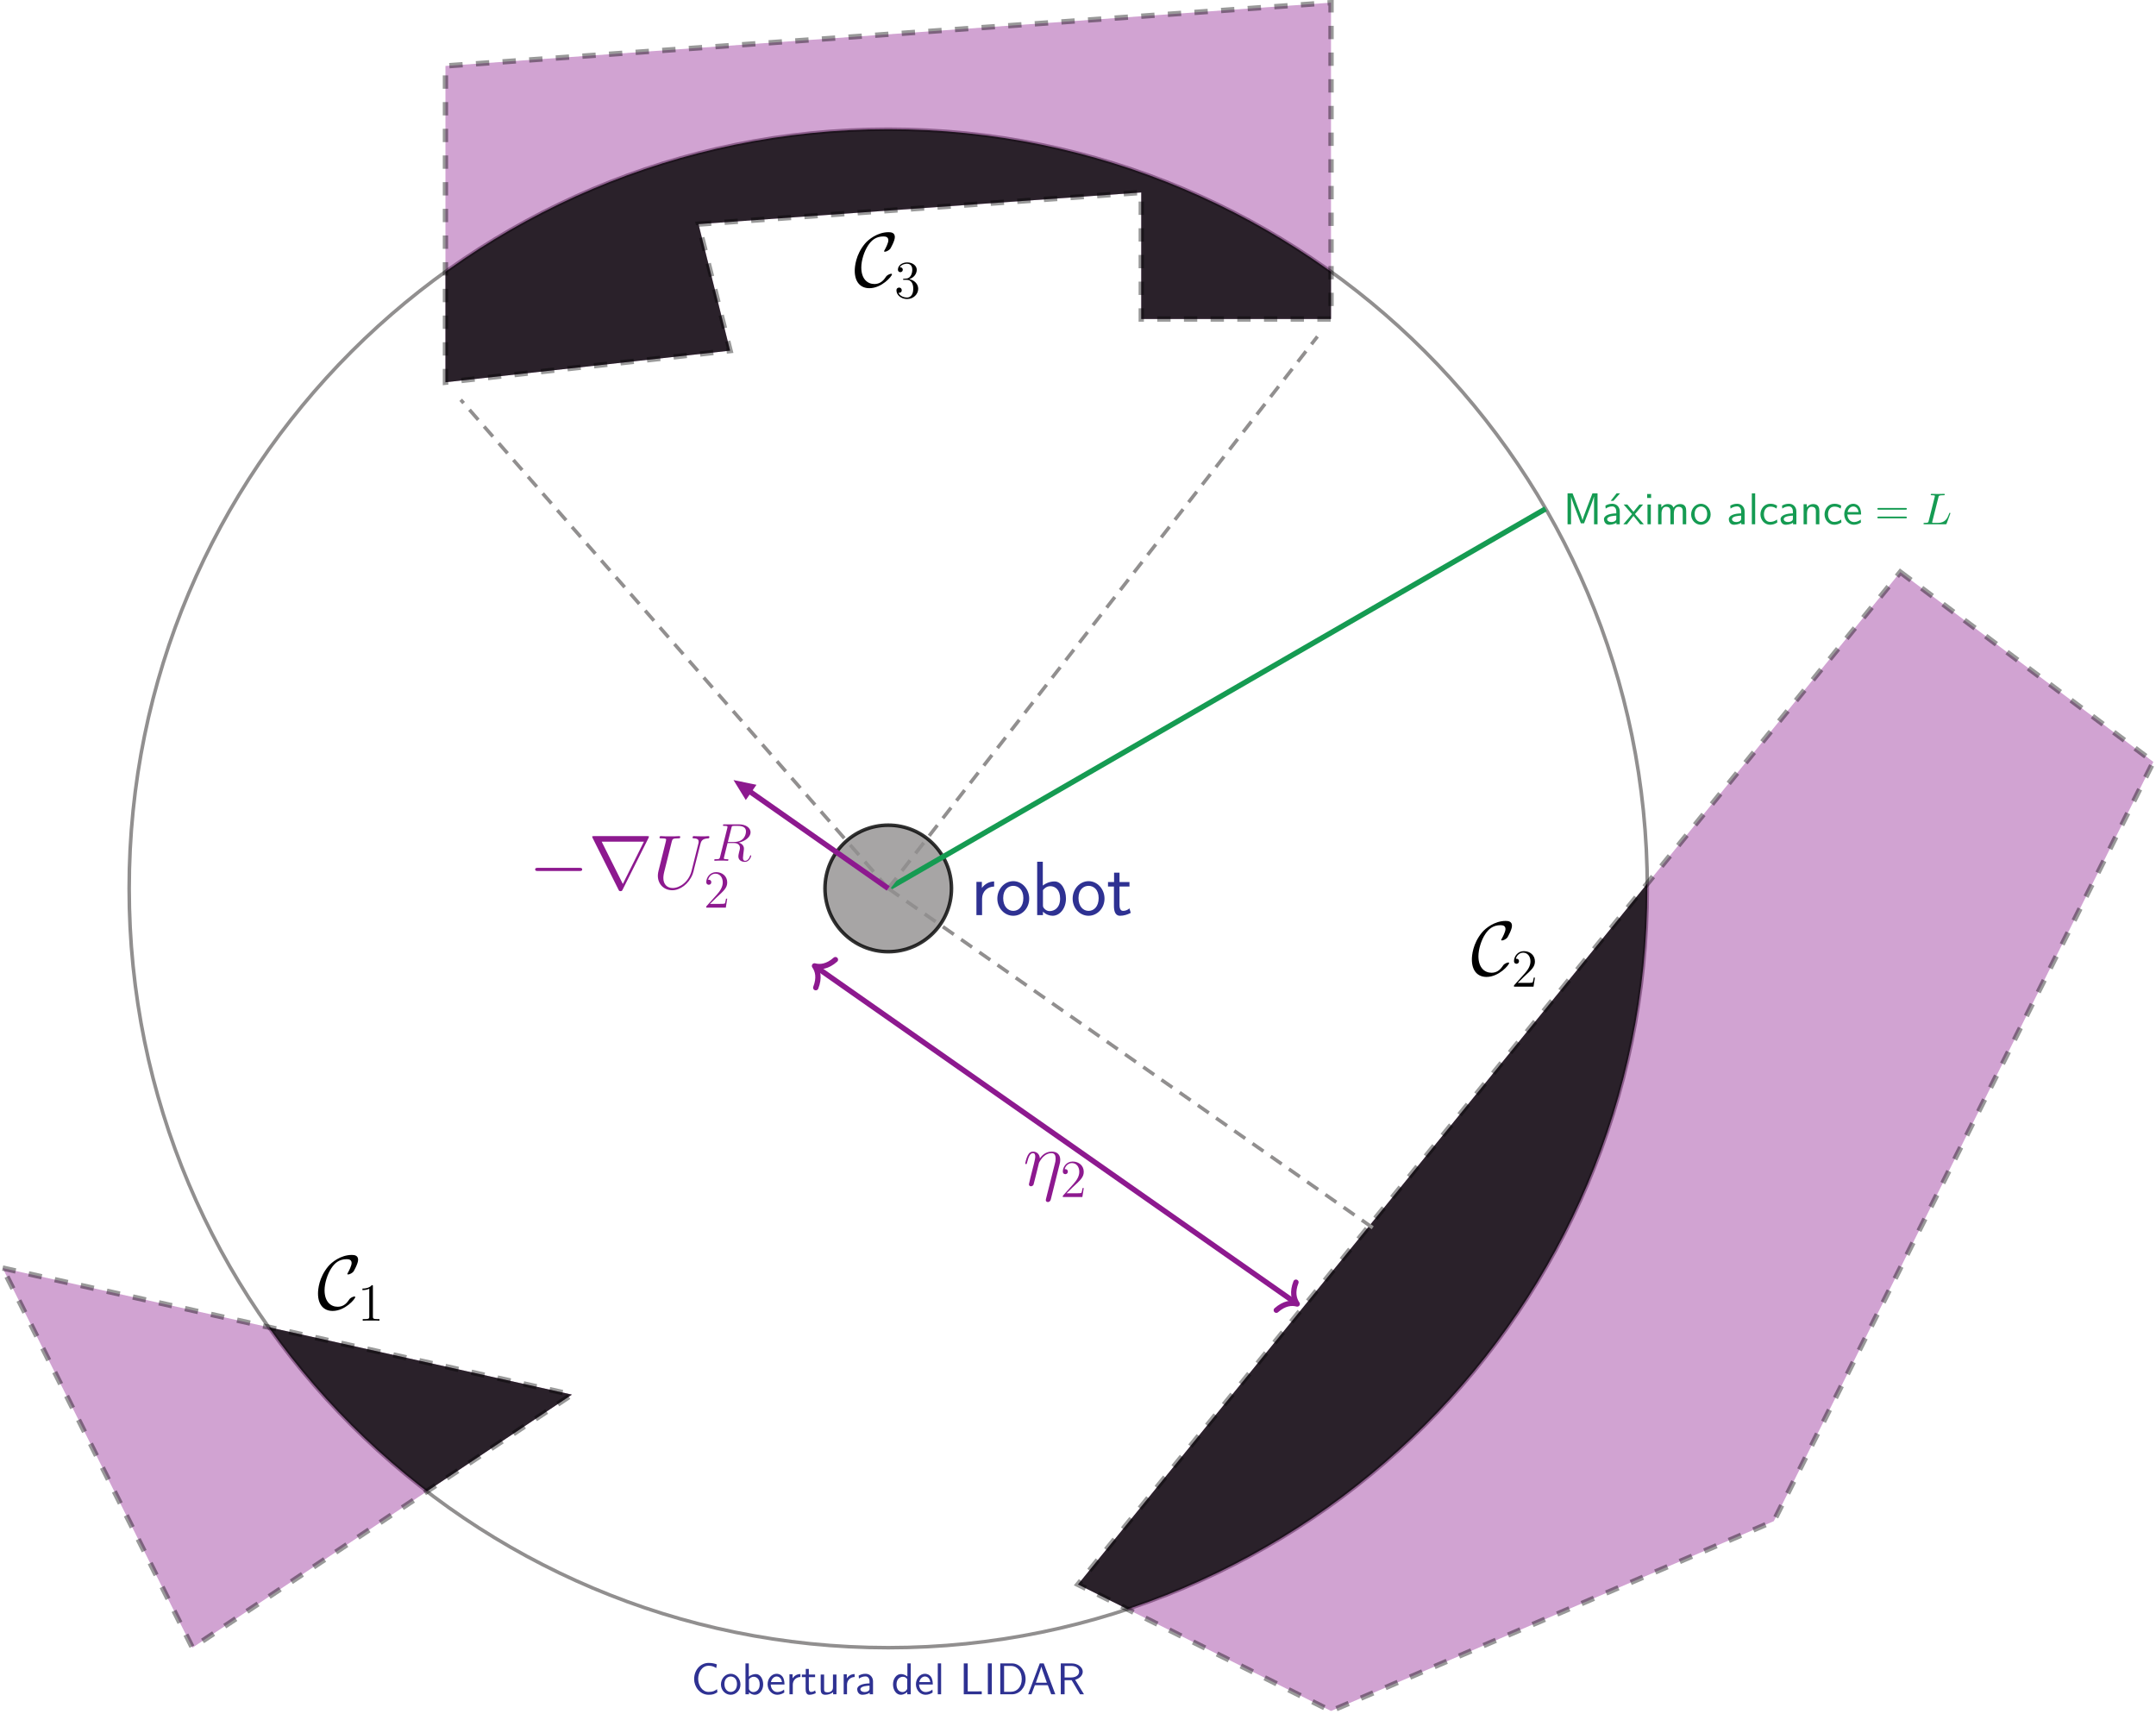 <?xml version="1.0" encoding="UTF-8" standalone="no"?>
<svg
   width="483.085pt"
   height="383.872pt"
   viewBox="0 0 483.085 383.872"
   version="1.1"
   id="svg354"
   xmlns:xlink="http://www.w3.org/1999/xlink"
   xmlns="http://www.w3.org/2000/svg"
   xmlns:svg="http://www.w3.org/2000/svg">
  <defs
     id="defs142">
    <g
       id="g113">
      <g
         id="glyph-0-0">
        <path
           d="M 2.562 -3.672 C 2.562 -5.281 3.75 -6.375 5.266 -6.406 L 5.266 -7.547 C 4.172 -7.531 3.141 -6.969 2.516 -6.078 L 2.516 -7.453 L 1.297 -7.453 L 1.297 0 L 2.562 0 Z M 2.562 -3.672 "
           id="path2" />
      </g>
      <g
         id="glyph-0-1">
        <path
           d="M 7.609 -3.688 C 7.609 -5.891 5.969 -7.609 4.047 -7.609 C 2.062 -7.609 0.469 -5.844 0.469 -3.688 C 0.469 -1.5 2.125 0.141 4.031 0.141 C 5.984 0.141 7.609 -1.547 7.609 -3.688 Z M 4.047 -0.953 C 2.828 -0.953 1.781 -1.953 1.781 -3.828 C 1.781 -5.812 3 -6.562 4.031 -6.562 C 5.141 -6.562 6.297 -5.75 6.297 -3.828 C 6.297 -1.875 5.188 -0.953 4.047 -0.953 Z M 4.047 -0.953 "
           id="path5" />
      </g>
      <g
         id="glyph-0-2">
        <path
           d="M 2.562 -11.953 L 1.297 -11.953 L 1.297 0 L 2.594 0 L 2.594 -0.781 C 3.25 -0.141 4.047 0.141 4.75 0.141 C 6.406 0.141 7.75 -1.531 7.75 -3.719 C 7.75 -5.719 6.719 -7.547 5.188 -7.547 C 4.094 -7.547 3.141 -7.094 2.562 -6.625 Z M 2.594 -5.609 C 2.984 -6.094 3.516 -6.484 4.266 -6.484 C 5.281 -6.484 6.438 -5.75 6.438 -3.719 C 6.438 -1.547 5.062 -0.906 4.109 -0.906 C 3.766 -0.906 3.406 -1 3.062 -1.297 C 2.594 -1.703 2.594 -1.969 2.594 -2.203 Z M 2.594 -5.609 "
           id="path8" />
      </g>
      <g
         id="glyph-0-3">
        <path
           d="M 2.875 -6.406 L 5.109 -6.406 L 5.109 -7.406 L 2.875 -7.406 L 2.875 -9.516 L 1.656 -9.516 L 1.656 -7.406 L 0.297 -7.406 L 0.297 -6.406 L 1.625 -6.406 L 1.625 -2.047 C 1.625 -1.062 1.844 0.141 2.984 0.141 C 3.844 0.141 4.625 -0.109 5.391 -0.5 L 5.109 -1.516 C 4.703 -1.156 4.203 -0.953 3.672 -0.953 C 2.906 -0.953 2.875 -1.906 2.875 -2.344 Z M 2.875 -6.406 "
           id="path11" />
      </g>
      <g
         id="glyph-1-0">
        <path
           d="M 5.797 -1.141 C 5.219 -0.75 4.875 -0.531 3.891 -0.531 C 2.453 -0.531 1.562 -2.031 1.562 -3.469 C 1.562 -4.828 2.375 -6.391 3.906 -6.391 C 4.609 -6.391 5.062 -6.219 5.609 -5.875 L 5.75 -6.688 C 5.328 -6.891 4.562 -7.031 3.922 -7.031 C 2.078 -7.031 0.656 -5.469 0.656 -3.375 C 0.656 -1.797 1.844 0.109 3.922 0.109 C 4.828 0.109 5.219 -0.047 5.859 -0.453 Z M 5.797 -1.141 "
           id="path14" />
      </g>
      <g
         id="glyph-1-1">
        <path
           d="M 4.672 -2.188 C 4.672 -3.531 3.672 -4.594 2.5 -4.594 C 1.266 -4.594 0.297 -3.5 0.297 -2.188 C 0.297 -0.875 1.312 0.109 2.484 0.109 C 3.672 0.109 4.672 -0.891 4.672 -2.188 Z M 2.484 -0.531 C 1.797 -0.531 1.078 -1.094 1.078 -2.297 C 1.078 -3.5 1.828 -3.984 2.484 -3.984 C 3.188 -3.984 3.891 -3.469 3.891 -2.297 C 3.891 -1.109 3.219 -0.531 2.484 -0.531 Z M 2.484 -0.531 "
           id="path17" />
      </g>
      <g
         id="glyph-1-2">
        <path
           d="M 1.562 -6.922 L 0.812 -6.922 L 0.812 0 L 1.594 0 L 1.594 -0.453 C 1.828 -0.234 2.266 0.109 2.938 0.109 C 3.922 0.109 4.781 -0.891 4.781 -2.219 C 4.781 -3.453 4.109 -4.531 3.172 -4.531 C 2.781 -4.531 2.156 -4.438 1.562 -3.953 Z M 1.594 -3.344 C 1.75 -3.578 2.109 -3.922 2.656 -3.922 C 3.25 -3.922 4 -3.5 4 -2.219 C 4 -0.922 3.172 -0.5 2.562 -0.5 C 2.172 -0.5 1.844 -0.672 1.594 -1.141 Z M 1.594 -3.344 "
           id="path20" />
      </g>
      <g
         id="glyph-1-3">
        <path
           d="M 4.125 -2.188 C 4.125 -2.516 4.109 -3.266 3.734 -3.875 C 3.312 -4.484 2.719 -4.594 2.359 -4.594 C 1.25 -4.594 0.344 -3.531 0.344 -2.25 C 0.344 -0.938 1.312 0.109 2.5 0.109 C 3.125 0.109 3.703 -0.125 4.094 -0.406 L 4.031 -1.062 C 3.406 -0.531 2.734 -0.5 2.516 -0.5 C 1.719 -0.5 1.078 -1.203 1.047 -2.188 Z M 1.094 -2.734 C 1.25 -3.484 1.781 -3.984 2.359 -3.984 C 2.875 -3.984 3.422 -3.656 3.562 -2.734 Z M 1.094 -2.734 "
           id="path23" />
      </g>
      <g
         id="glyph-1-4">
        <path
           d="M 1.562 -2.141 C 1.562 -3.125 2.281 -3.844 3.266 -3.875 L 3.266 -4.531 C 2.375 -4.531 1.828 -4.031 1.516 -3.578 L 1.516 -4.484 L 0.812 -4.484 L 0.812 0 L 1.562 0 Z M 1.562 -2.141 "
           id="path26" />
      </g>
      <g
         id="glyph-1-5">
        <path
           d="M 1.75 -3.844 L 3.156 -3.844 L 3.156 -4.422 L 1.75 -4.422 L 1.75 -5.688 L 1.062 -5.688 L 1.062 -4.422 L 0.188 -4.422 L 0.188 -3.844 L 1.031 -3.844 L 1.031 -1.188 C 1.031 -0.594 1.172 0.109 1.859 0.109 C 2.547 0.109 3.062 -0.141 3.312 -0.266 L 3.156 -0.859 C 2.891 -0.641 2.578 -0.531 2.25 -0.531 C 1.891 -0.531 1.75 -0.828 1.75 -1.359 Z M 1.75 -3.844 "
           id="path29" />
      </g>
      <g
         id="glyph-1-6">
        <path
           d="M 4.344 -4.422 L 3.562 -4.422 L 3.562 -1.531 C 3.562 -0.781 3 -0.438 2.359 -0.438 C 1.656 -0.438 1.578 -0.703 1.578 -1.125 L 1.578 -4.422 L 0.812 -4.422 L 0.812 -1.094 C 0.812 -0.375 1.031 0.109 1.859 0.109 C 2.391 0.109 3.094 -0.047 3.594 -0.484 L 3.594 0 L 4.344 0 Z M 4.344 -4.422 "
           id="path32" />
      </g>
      <g
         id="glyph-1-7">
        <path
           d="M 3.984 -2.875 C 3.984 -3.891 3.25 -4.594 2.328 -4.594 C 1.688 -4.594 1.234 -4.438 0.766 -4.172 L 0.828 -3.516 C 1.344 -3.875 1.844 -4 2.328 -4 C 2.797 -4 3.203 -3.609 3.203 -2.875 L 3.203 -2.438 C 1.703 -2.422 0.438 -2 0.438 -1.125 C 0.438 -0.703 0.703 0.109 1.578 0.109 C 1.719 0.109 2.656 0.094 3.234 -0.359 L 3.234 0 L 3.984 0 Z M 3.203 -1.312 C 3.203 -1.125 3.203 -0.875 2.859 -0.688 C 2.578 -0.516 2.188 -0.5 2.078 -0.5 C 1.609 -0.5 1.156 -0.734 1.156 -1.141 C 1.156 -1.844 2.766 -1.906 3.203 -1.938 Z M 3.203 -1.312 "
           id="path35" />
      </g>
      <g
         id="glyph-1-8">
        <path
           d="M 4.328 -6.922 L 3.578 -6.922 L 3.578 -3.984 C 3.047 -4.422 2.5 -4.531 2.125 -4.531 C 1.141 -4.531 0.359 -3.5 0.359 -2.219 C 0.359 -0.906 1.125 0.109 2.078 0.109 C 2.406 0.109 2.984 0.016 3.547 -0.516 L 3.547 0 L 4.328 0 Z M 3.547 -1.391 C 3.547 -1.25 3.531 -1.062 3.219 -0.781 C 2.984 -0.578 2.734 -0.5 2.484 -0.5 C 1.859 -0.5 1.141 -0.969 1.141 -2.203 C 1.141 -3.516 2 -3.922 2.578 -3.922 C 3.031 -3.922 3.328 -3.703 3.547 -3.375 Z M 3.547 -1.391 "
           id="path38" />
      </g>
      <g
         id="glyph-1-9">
        <path
           d="M 1.562 -6.922 L 0.812 -6.922 L 0.812 0 L 1.562 0 Z M 1.562 -6.922 "
           id="path41" />
      </g>
      <g
         id="glyph-1-10">
        <path
           d="M 1.828 -6.922 L 0.938 -6.922 L 0.938 0 L 4.969 0 L 4.969 -0.656 C 4.094 -0.641 3.203 -0.641 2.312 -0.641 L 1.828 -0.641 Z M 1.828 -6.922 "
           id="path44" />
      </g>
      <g
         id="glyph-1-11">
        <path
           d="M 1.828 -6.922 L 0.938 -6.922 L 0.938 0 L 1.828 0 Z M 1.828 -6.922 "
           id="path47" />
      </g>
      <g
         id="glyph-1-12">
        <path
           d="M 0.953 -6.922 L 0.953 0 L 3.578 0 C 5.281 0 6.625 -1.516 6.625 -3.406 C 6.625 -5.328 5.281 -6.922 3.562 -6.922 Z M 1.812 -0.562 L 1.812 -6.359 L 3.344 -6.359 C 4.734 -6.359 5.766 -5.156 5.766 -3.406 C 5.766 -1.703 4.734 -0.562 3.344 -0.562 Z M 1.812 -0.562 "
           id="path50" />
      </g>
      <g
         id="glyph-1-13">
        <path
           d="M 3.766 -6.922 L 2.875 -6.922 L 0.281 0 L 1.016 0 L 1.781 -2.031 L 4.688 -2.031 L 5.438 0 L 6.359 0 Z M 4.469 -2.594 L 2 -2.594 L 2.641 -4.391 C 2.844 -4.984 3.156 -5.828 3.234 -6.203 C 3.266 -6.062 3.328 -5.812 3.562 -5.156 Z M 4.469 -2.594 "
           id="path53" />
      </g>
      <g
         id="glyph-1-14">
        <path
           d="M 4.172 -3.25 C 5.203 -3.547 5.875 -4.25 5.875 -5.062 C 5.875 -6.047 4.781 -6.922 3.359 -6.922 L 0.953 -6.922 L 0.953 0 L 1.812 0 L 1.812 -3.156 L 3.391 -3.156 L 5.266 0 L 6.156 0 Z M 1.812 -3.766 L 1.812 -6.359 L 3.25 -6.359 C 4.406 -6.359 5.062 -5.766 5.062 -5.062 C 5.062 -4.359 4.422 -3.766 3.25 -3.766 Z M 1.812 -3.766 "
           id="path56" />
      </g>
      <g
         id="glyph-1-15">
        <path
           d="M 5.281 -3.531 C 4.938 -2.625 4.469 -1.391 4.359 -0.922 L 4.344 -0.922 C 4.297 -1.141 4.172 -1.5 4.031 -1.922 L 2.469 -6.047 L 2.125 -6.922 L 1 -6.922 L 1 0 L 1.781 0 L 1.781 -6.188 C 1.844 -5.859 2.25 -4.781 2.5 -4.094 L 3.984 -0.219 L 4.703 -0.219 L 6.031 -3.688 C 6.344 -4.5 6.438 -4.75 6.516 -4.953 C 6.609 -5.25 6.875 -5.969 6.922 -6.188 L 6.938 -6.188 L 6.938 0 L 7.719 0 L 7.719 -6.922 L 6.578 -6.922 Z M 5.281 -3.531 "
           id="path59" />
      </g>
      <g
         id="glyph-1-16">
        <path
           d="M 4.141 -6.922 L 3.375 -6.922 L 2.047 -5.25 L 2.656 -5.25 Z M 4.141 -6.922 "
           id="path62" />
      </g>
      <g
         id="glyph-1-17">
        <path
           d="M 2.594 -2.281 L 4.422 -4.422 L 3.594 -4.422 L 2.266 -2.781 L 0.891 -4.422 L 0.062 -4.422 L 1.938 -2.281 L 0 0 L 0.812 0 L 2.266 -1.875 L 3.766 0 L 4.578 0 Z M 2.594 -2.281 "
           id="path65" />
      </g>
      <g
         id="glyph-1-18">
        <path
           d="M 1.625 -6.781 L 0.734 -6.781 L 0.734 -5.891 L 1.625 -5.891 Z M 1.562 -4.422 L 0.812 -4.422 L 0.812 0 L 1.562 0 Z M 1.562 -4.422 "
           id="path68" />
      </g>
      <g
         id="glyph-1-19">
        <path
           d="M 7.109 -2.969 C 7.109 -3.641 6.953 -4.531 5.734 -4.531 C 5.141 -4.531 4.625 -4.25 4.25 -3.719 C 4 -4.469 3.297 -4.531 2.984 -4.531 C 2.266 -4.531 1.797 -4.125 1.531 -3.766 L 1.531 -4.484 L 0.812 -4.484 L 0.812 0 L 1.578 0 L 1.578 -2.438 C 1.578 -3.125 1.859 -3.922 2.594 -3.922 C 3.516 -3.922 3.562 -3.281 3.562 -2.906 L 3.562 0 L 4.344 0 L 4.344 -2.438 C 4.344 -3.125 4.609 -3.922 5.359 -3.922 C 6.281 -3.922 6.328 -3.281 6.328 -2.906 L 6.328 0 L 7.109 0 Z M 7.109 -2.969 "
           id="path71" />
      </g>
      <g
         id="glyph-1-20">
        <path
           d="M 4.094 -4.172 C 3.5 -4.5 3.156 -4.594 2.547 -4.594 C 1.172 -4.594 0.359 -3.391 0.359 -2.219 C 0.359 -0.984 1.266 0.109 2.516 0.109 C 3.047 0.109 3.594 -0.031 4.141 -0.406 L 4.078 -1.062 C 3.562 -0.672 3.031 -0.531 2.516 -0.531 C 1.688 -0.531 1.141 -1.25 1.141 -2.219 C 1.141 -3 1.5 -3.953 2.562 -3.953 C 3.078 -3.953 3.422 -3.875 3.969 -3.516 Z M 4.094 -4.172 "
           id="path74" />
      </g>
      <g
         id="glyph-1-21">
        <path
           d="M 4.344 -2.969 C 4.344 -3.625 4.188 -4.531 2.969 -4.531 C 2.078 -4.531 1.578 -3.859 1.531 -3.781 L 1.531 -4.484 L 0.812 -4.484 L 0.812 0 L 1.578 0 L 1.578 -2.438 C 1.578 -3.094 1.828 -3.922 2.594 -3.922 C 3.547 -3.922 3.562 -3.219 3.562 -2.906 L 3.562 0 L 4.344 0 Z M 4.344 -2.969 "
           id="path77" />
      </g>
      <g
         id="glyph-2-0">
        <path
           d="M 6.844 -3.266 C 7 -3.266 7.188 -3.266 7.188 -3.453 C 7.188 -3.656 7 -3.656 6.859 -3.656 L 0.891 -3.656 C 0.75 -3.656 0.562 -3.656 0.562 -3.453 C 0.562 -3.266 0.75 -3.266 0.891 -3.266 Z M 6.859 -1.328 C 7 -1.328 7.188 -1.328 7.188 -1.531 C 7.188 -1.719 7 -1.719 6.844 -1.719 L 0.891 -1.719 C 0.75 -1.719 0.562 -1.719 0.562 -1.531 C 0.562 -1.328 0.75 -1.328 0.891 -1.328 Z M 6.859 -1.328 "
           id="path80" />
      </g>
      <g
         id="glyph-3-0">
        <path
           d="M 3.734 -6.031 C 3.812 -6.391 3.844 -6.5 4.781 -6.5 C 5.078 -6.5 5.156 -6.5 5.156 -6.688 C 5.156 -6.812 5.047 -6.812 5 -6.812 C 4.672 -6.812 3.859 -6.781 3.531 -6.781 C 3.234 -6.781 2.5 -6.812 2.203 -6.812 C 2.141 -6.812 2.016 -6.812 2.016 -6.609 C 2.016 -6.5 2.109 -6.5 2.297 -6.5 C 2.312 -6.5 2.5 -6.5 2.672 -6.484 C 2.844 -6.453 2.938 -6.453 2.938 -6.312 C 2.938 -6.281 2.938 -6.25 2.906 -6.125 L 1.562 -0.781 C 1.469 -0.391 1.453 -0.312 0.656 -0.312 C 0.484 -0.312 0.391 -0.312 0.391 -0.109 C 0.391 0 0.484 0 0.656 0 L 5.281 0 C 5.516 0 5.516 0 5.578 -0.172 L 6.375 -2.328 C 6.406 -2.438 6.406 -2.453 6.406 -2.469 C 6.406 -2.5 6.375 -2.578 6.297 -2.578 C 6.203 -2.578 6.188 -2.516 6.125 -2.359 C 5.781 -1.453 5.344 -0.312 3.625 -0.312 L 2.688 -0.312 C 2.547 -0.312 2.516 -0.312 2.469 -0.312 C 2.359 -0.328 2.328 -0.344 2.328 -0.422 C 2.328 -0.453 2.328 -0.469 2.375 -0.641 Z M 3.734 -6.031 "
           id="path83" />
      </g>
      <g
         id="glyph-4-0">
        <path
           d="M 8.547 -2.703 C 8.547 -2.812 8.453 -2.828 8.375 -2.828 C 8.078 -2.828 7.656 -2.562 7.641 -2.562 C 7.297 -2.344 7.234 -2.219 7.031 -1.922 C 6.484 -1.125 5.734 -0.531 4.609 -0.531 C 3.062 -0.531 1.672 -1.656 1.672 -4.234 C 1.672 -5.781 2.297 -7.828 3.203 -9.188 C 3.953 -10.297 4.891 -11.188 6.656 -11.188 C 7.312 -11.188 7.734 -10.953 7.734 -10.312 C 7.734 -9.719 7.094 -8.484 6.891 -8.141 C 6.781 -7.953 6.781 -7.922 6.781 -7.891 C 6.781 -7.766 6.875 -7.766 6.969 -7.766 C 7.312 -7.766 7.953 -8.141 8.156 -8.422 C 8.203 -8.484 9.188 -10.172 9.188 -11.047 C 9.188 -12 8.422 -12.141 7.797 -12.141 C 5.297 -12.141 3.25 -10.5 2.469 -9.547 C 0.406 -7.062 0.203 -4.391 0.203 -3.5 C 0.203 -0.984 1.484 0.406 3.484 0.406 C 6.25 0.406 8.547 -2.266 8.547 -2.703 Z M 8.547 -2.703 "
           id="path86" />
      </g>
      <g
         id="glyph-4-1">
        <path
           d="M 11.344 -3.953 C 11.641 -3.953 11.953 -3.953 11.953 -4.312 C 11.953 -4.656 11.641 -4.656 11.344 -4.656 L 2.031 -4.656 C 1.734 -4.656 1.422 -4.656 1.422 -4.312 C 1.422 -3.953 1.734 -3.953 2.031 -3.953 Z M 11.344 -3.953 "
           id="path89" />
      </g>
      <g
         id="glyph-4-2">
        <path
           d="M 13.438 -11.375 C 13.469 -11.438 13.516 -11.547 13.516 -11.625 C 13.516 -11.75 13.5 -11.766 13.109 -11.766 L 1.219 -11.766 C 0.828 -11.766 0.812 -11.75 0.812 -11.625 C 0.812 -11.547 0.859 -11.438 0.891 -11.375 L 6.703 0.234 C 6.812 0.469 6.875 0.562 7.156 0.562 C 7.453 0.562 7.5 0.469 7.625 0.234 Z M 2.938 -10.516 L 12.391 -10.516 L 7.672 -1.047 Z M 2.938 -10.516 "
           id="path92" />
      </g>
      <g
         id="glyph-5-0">
        <path
           d="M 2.203 -4.297 C 2 -4.281 1.953 -4.266 1.953 -4.156 C 1.953 -4.047 2.016 -4.047 2.219 -4.047 L 2.766 -4.047 C 3.797 -4.047 4.25 -3.203 4.25 -2.062 C 4.25 -0.484 3.438 -0.078 2.844 -0.078 C 2.266 -0.078 1.297 -0.344 0.938 -1.141 C 1.328 -1.078 1.672 -1.297 1.672 -1.719 C 1.672 -2.062 1.422 -2.312 1.094 -2.312 C 0.797 -2.312 0.484 -2.141 0.484 -1.688 C 0.484 -0.625 1.547 0.25 2.875 0.25 C 4.297 0.25 5.359 -0.844 5.359 -2.047 C 5.359 -3.141 4.469 -4 3.328 -4.203 C 4.359 -4.5 5.031 -5.375 5.031 -6.312 C 5.031 -7.25 4.047 -7.953 2.891 -7.953 C 1.703 -7.953 0.812 -7.219 0.812 -6.344 C 0.812 -5.875 1.188 -5.766 1.359 -5.766 C 1.609 -5.766 1.906 -5.953 1.906 -6.312 C 1.906 -6.688 1.609 -6.859 1.344 -6.859 C 1.281 -6.859 1.25 -6.859 1.219 -6.844 C 1.672 -7.656 2.797 -7.656 2.859 -7.656 C 3.25 -7.656 4.031 -7.484 4.031 -6.312 C 4.031 -6.078 4 -5.422 3.641 -4.906 C 3.281 -4.375 2.875 -4.344 2.562 -4.328 Z M 2.203 -4.297 "
           id="path95" />
      </g>
      <g
         id="glyph-5-1">
        <path
           d="M 3.438 -7.656 C 3.438 -7.938 3.438 -7.953 3.203 -7.953 C 2.922 -7.625 2.312 -7.188 1.094 -7.188 L 1.094 -6.844 C 1.359 -6.844 1.953 -6.844 2.625 -7.141 L 2.625 -0.922 C 2.625 -0.484 2.578 -0.344 1.531 -0.344 L 1.156 -0.344 L 1.156 0 C 1.484 -0.031 2.641 -0.031 3.031 -0.031 C 3.438 -0.031 4.578 -0.031 4.906 0 L 4.906 -0.344 L 4.531 -0.344 C 3.484 -0.344 3.438 -0.484 3.438 -0.922 Z M 3.438 -7.656 "
           id="path98" />
      </g>
      <g
         id="glyph-5-2">
        <path
           d="M 5.266 -2.016 L 5 -2.016 C 4.953 -1.812 4.859 -1.141 4.75 -0.953 C 4.656 -0.844 3.984 -0.844 3.625 -0.844 L 1.406 -0.844 C 1.734 -1.125 2.469 -1.891 2.766 -2.172 C 4.594 -3.844 5.266 -4.469 5.266 -5.656 C 5.266 -7.031 4.172 -7.953 2.781 -7.953 C 1.406 -7.953 0.578 -6.766 0.578 -5.734 C 0.578 -5.125 1.109 -5.125 1.141 -5.125 C 1.406 -5.125 1.703 -5.312 1.703 -5.688 C 1.703 -6.031 1.484 -6.25 1.141 -6.25 C 1.047 -6.25 1.016 -6.25 0.984 -6.234 C 1.203 -7.047 1.859 -7.609 2.625 -7.609 C 3.641 -7.609 4.266 -6.75 4.266 -5.656 C 4.266 -4.641 3.688 -3.75 3 -2.984 L 0.578 -0.281 L 0.578 0 L 4.953 0 Z M 5.266 -2.016 "
           id="path101" />
      </g>
      <g
         id="glyph-6-0">
        <path
           d="M 8.172 -4.766 C 8.266 -5.109 8.312 -5.328 8.312 -5.781 C 8.312 -6.812 7.719 -7.594 6.406 -7.594 C 4.875 -7.594 4.062 -6.516 3.75 -6.078 C 3.703 -7.062 3 -7.594 2.234 -7.594 C 1.734 -7.594 1.344 -7.359 1.016 -6.703 C 0.703 -6.078 0.469 -5.031 0.469 -4.953 C 0.469 -4.891 0.531 -4.797 0.656 -4.797 C 0.797 -4.797 0.812 -4.828 0.906 -5.219 C 1.172 -6.234 1.5 -7.25 2.188 -7.25 C 2.578 -7.25 2.719 -6.969 2.719 -6.453 C 2.719 -6.078 2.547 -5.406 2.422 -4.875 L 1.953 -3.016 C 1.875 -2.688 1.688 -1.906 1.594 -1.594 C 1.484 -1.156 1.297 -0.344 1.297 -0.266 C 1.297 -0.016 1.484 0.172 1.734 0.172 C 1.953 0.172 2.188 0.062 2.328 -0.188 C 2.359 -0.281 2.516 -0.875 2.594 -1.219 L 2.984 -2.766 L 3.547 -5.047 C 3.578 -5.141 4.016 -6.016 4.656 -6.562 C 5.094 -6.969 5.688 -7.25 6.359 -7.25 C 7.047 -7.25 7.281 -6.734 7.281 -6.047 C 7.281 -5.547 7.219 -5.266 7.125 -4.938 L 5.125 2.984 C 5.109 3.062 5.078 3.172 5.078 3.266 C 5.078 3.531 5.281 3.703 5.547 3.703 C 5.703 3.703 6.062 3.641 6.203 3.109 Z M 8.172 -4.766 "
           id="path104" />
      </g>
      <g
         id="glyph-6-1">
        <path
           d="M 8.719 -3.953 C 8.109 -1.547 6.109 -0.141 4.5 -0.141 C 3.25 -0.141 2.406 -0.969 2.406 -2.391 C 2.406 -2.469 2.406 -2.984 2.594 -3.734 L 4.281 -10.5 C 4.438 -11.094 4.484 -11.266 5.703 -11.266 C 6.016 -11.266 6.188 -11.266 6.188 -11.578 C 6.188 -11.766 6.031 -11.766 5.922 -11.766 C 5.609 -11.766 5.25 -11.719 4.922 -11.719 L 2.891 -11.719 C 2.562 -11.719 2.203 -11.766 1.875 -11.766 C 1.75 -11.766 1.547 -11.766 1.547 -11.438 C 1.547 -11.266 1.672 -11.266 2 -11.266 C 3.031 -11.266 3.031 -11.125 3.031 -10.938 C 3.031 -10.828 2.906 -10.328 2.828 -10.031 L 1.328 -4.016 C 1.281 -3.828 1.172 -3.359 1.172 -2.891 C 1.172 -1 2.531 0.359 4.406 0.359 C 6.141 0.359 8.078 -1.016 8.953 -3.203 C 9.078 -3.5 9.234 -4.094 9.328 -4.562 C 9.5 -5.188 9.859 -6.703 9.984 -7.141 L 10.641 -9.734 C 10.859 -10.625 11 -11.188 12.516 -11.266 C 12.656 -11.281 12.719 -11.422 12.719 -11.578 C 12.719 -11.766 12.562 -11.766 12.5 -11.766 C 12.266 -11.766 11.953 -11.719 11.703 -11.719 L 10.906 -11.719 C 9.828 -11.719 9.281 -11.766 9.266 -11.766 C 9.156 -11.766 8.953 -11.766 8.953 -11.438 C 8.953 -11.266 9.094 -11.266 9.219 -11.266 C 10.25 -11.234 10.312 -10.828 10.312 -10.516 C 10.312 -10.359 10.312 -10.312 10.25 -10.078 Z M 8.719 -3.953 "
           id="path107" />
      </g>
      <g
         id="glyph-7-0">
        <path
           d="M 4.406 -7.344 C 4.5 -7.797 4.547 -7.812 5.016 -7.812 L 5.875 -7.812 C 6.906 -7.812 7.672 -7.5 7.672 -6.578 C 7.672 -5.969 7.359 -4.203 4.953 -4.203 L 3.609 -4.203 Z M 6.062 -4.062 C 7.547 -4.391 8.703 -5.344 8.703 -6.375 C 8.703 -7.297 7.75 -8.156 6.094 -8.156 L 2.859 -8.156 C 2.625 -8.156 2.516 -8.156 2.516 -7.938 C 2.516 -7.812 2.594 -7.812 2.828 -7.812 C 3.531 -7.812 3.531 -7.719 3.531 -7.594 C 3.531 -7.562 3.531 -7.5 3.484 -7.312 L 1.875 -0.891 C 1.766 -0.469 1.75 -0.344 0.922 -0.344 C 0.641 -0.344 0.562 -0.344 0.562 -0.125 C 0.562 0 0.688 0 0.734 0 C 0.938 0 1.188 -0.031 1.422 -0.031 L 2.828 -0.031 C 3.047 -0.031 3.297 0 3.516 0 C 3.609 0 3.734 0 3.734 -0.234 C 3.734 -0.344 3.641 -0.344 3.453 -0.344 C 2.719 -0.344 2.719 -0.438 2.719 -0.562 C 2.719 -0.578 2.719 -0.656 2.75 -0.75 L 3.547 -3.969 L 4.984 -3.969 C 6.125 -3.969 6.328 -3.25 6.328 -2.859 C 6.328 -2.672 6.219 -2.219 6.125 -1.906 C 6 -1.344 5.969 -1.219 5.969 -0.984 C 5.969 -0.141 6.656 0.25 7.453 0.25 C 8.422 0.25 8.844 -0.938 8.844 -1.094 C 8.844 -1.188 8.781 -1.219 8.719 -1.219 C 8.625 -1.219 8.594 -1.141 8.578 -1.047 C 8.281 -0.203 7.797 0.016 7.5 0.016 C 7.203 0.016 7 -0.125 7 -0.656 C 7 -0.938 7.141 -2.031 7.156 -2.094 C 7.219 -2.531 7.219 -2.578 7.219 -2.672 C 7.219 -3.547 6.516 -3.922 6.062 -4.062 Z M 6.062 -4.062 "
           id="path110" />
      </g>
    </g>
    <clipPath
       id="clip-0">
      <path
         clip-rule="nonzero"
         d="M 99 28 L 299 28 L 299 86 L 99 86 Z M 99 28 "
         id="path115" />
    </clipPath>
    <clipPath
       id="clip-1">
      <path
         clip-rule="nonzero"
         d="M 99.809 85.633 L 99.809 14.77 L 298.238 0.594 L 298.238 71.461 L 255.715 71.461 L 255.715 43.113 L 156.504 50.203 L 163.59 78.547 Z M 99.809 85.633 "
         id="path118" />
    </clipPath>
    <clipPath
       id="clip-2">
      <path
         clip-rule="nonzero"
         d="M 241 128 L 483 128 L 483 383.871 L 241 383.871 Z M 241 128 "
         id="path121" />
    </clipPath>
    <clipPath
       id="clip-3">
      <path
         clip-rule="nonzero"
         d="M 224 111 L 483.086 111 L 483.086 383.871 L 224 383.871 Z M 224 111 "
         id="path124" />
    </clipPath>
    <clipPath
       id="clip-4">
      <path
         clip-rule="nonzero"
         d="M 241 128 L 370 128 L 370 370 L 241 370 Z M 241 128 "
         id="path127" />
    </clipPath>
    <clipPath
       id="clip-5">
      <path
         clip-rule="nonzero"
         d="M 425.797 128.156 L 482.492 170.676 L 397.449 340.758 L 298.238 383.277 L 241.543 354.93 Z M 425.797 128.156 "
         id="path130" />
    </clipPath>
    <clipPath
       id="clip-6">
      <path
         clip-rule="nonzero"
         d="M 0 267 L 146 267 L 146 383.871 L 0 383.871 Z M 0 267 "
         id="path133" />
    </clipPath>
    <clipPath
       id="clip-7">
      <path
         clip-rule="nonzero"
         d="M 28 284 L 129 284 L 129 370 L 28 370 Z M 28 284 "
         id="path136" />
    </clipPath>
    <clipPath
       id="clip-8">
      <path
         clip-rule="nonzero"
         d="M 0.594 284.062 L 128.156 312.41 L 43.117 369.102 "
         id="path139" />
    </clipPath>
  </defs>
  <path
     fill="none"
     stroke-width="0.797"
     stroke-linecap="butt"
     stroke-linejoin="miter"
     stroke="rgb(56.862%, 56.078%, 56.078%)"
     stroke-opacity="1"
     stroke-miterlimit="10"
     d="M 170.082 -0.001 C 170.082 93.936 93.934 170.081 0 170.081 C -93.933 170.081 -170.082 93.936 -170.082 -0.001 C -170.082 -93.935 -93.933 -170.08 0 -170.08 C 93.934 -170.08 170.082 -93.935 170.082 -0.001 Z M 170.082 -0.001 "
     transform="matrix(1, 0, 0, -1, 199.023, 199.022)"
     id="path144" />
  <path
     fill-rule="nonzero"
     fill="rgb(56.862%, 56.078%, 56.078%)"
     fill-opacity="0.8"
     stroke-width="0.797"
     stroke-linecap="butt"
     stroke-linejoin="miter"
     stroke="rgb(0%, 0%, 0%)"
     stroke-opacity="0.8"
     stroke-miterlimit="10"
     d="M 14.172 -0.001 C 14.172 7.827 7.829 14.174 0 14.174 C -7.828 14.174 -14.171 7.827 -14.171 -0.001 C -14.171 -7.83 -7.828 -14.173 0 -14.173 C 7.829 -14.173 14.172 -7.83 14.172 -0.001 Z M 14.172 -0.001 "
     transform="matrix(1, 0, 0, -1, 199.023, 199.022)"
     id="path146" />
  <g
     fill="rgb(18.039%, 19.217%, 57.256%)"
     fill-opacity="1"
     id="g154">
    <use
       xlink:href="#glyph-0-0"
       x="217.487"
       y="205"
       id="use148" />
    <use
       xlink:href="#glyph-0-1"
       x="223.001"
       y="205"
       id="use150" />
    <use
       xlink:href="#glyph-0-2"
       x="231.096"
       y="205"
       id="use152" />
  </g>
  <g
     fill="rgb(18.039%, 19.217%, 57.256%)"
     fill-opacity="1"
     id="g160">
    <use
       xlink:href="#glyph-0-1"
       x="239.874"
       y="205"
       id="use156" />
    <use
       xlink:href="#glyph-0-3"
       x="247.969"
       y="205"
       id="use158" />
  </g>
  <g
     fill="rgb(18.039%, 19.217%, 57.256%)"
     fill-opacity="1"
     id="g168">
    <use
       xlink:href="#glyph-1-0"
       x="154.876"
       y="379.539"
       id="use162" />
    <use
       xlink:href="#glyph-1-1"
       x="161.241"
       y="379.539"
       id="use164" />
    <use
       xlink:href="#glyph-1-2"
       x="166.222"
       y="379.539"
       id="use166" />
  </g>
  <g
     fill="rgb(18.039%, 19.217%, 57.256%)"
     fill-opacity="1"
     id="g182">
    <use
       xlink:href="#glyph-1-3"
       x="171.649"
       y="379.539"
       id="use170" />
    <use
       xlink:href="#glyph-1-4"
       x="176.076"
       y="379.539"
       id="use172" />
    <use
       xlink:href="#glyph-1-5"
       x="179.481"
       y="379.539"
       id="use174" />
    <use
       xlink:href="#glyph-1-6"
       x="183.078"
       y="379.539"
       id="use176" />
    <use
       xlink:href="#glyph-1-4"
       x="188.226"
       y="379.539"
       id="use178" />
    <use
       xlink:href="#glyph-1-7"
       x="191.63"
       y="379.539"
       id="use180" />
  </g>
  <g
     fill="rgb(18.039%, 19.217%, 57.256%)"
     fill-opacity="1"
     id="g190">
    <use
       xlink:href="#glyph-1-8"
       x="199.736"
       y="379.539"
       id="use184" />
    <use
       xlink:href="#glyph-1-3"
       x="204.883"
       y="379.539"
       id="use186" />
    <use
       xlink:href="#glyph-1-9"
       x="209.311"
       y="379.539"
       id="use188" />
  </g>
  <g
     fill="rgb(18.039%, 19.217%, 57.256%)"
     fill-opacity="1"
     id="g198">
    <use
       xlink:href="#glyph-1-10"
       x="215.008"
       y="379.539"
       id="use192" />
    <use
       xlink:href="#glyph-1-11"
       x="220.405"
       y="379.539"
       id="use194" />
    <use
       xlink:href="#glyph-1-12"
       x="223.173"
       y="379.539"
       id="use196" />
  </g>
  <g
     fill="rgb(18.039%, 19.217%, 57.256%)"
     fill-opacity="1"
     id="g202">
    <use
       xlink:href="#glyph-1-13"
       x="230.099"
       y="379.539"
       id="use200" />
  </g>
  <g
     fill="rgb(18.039%, 19.217%, 57.256%)"
     fill-opacity="1"
     id="g206">
    <use
       xlink:href="#glyph-1-14"
       x="236.731"
       y="379.539"
       id="use204" />
  </g>
  <path
     fill-rule="nonzero"
     fill="rgb(55.292%, 9.804%, 56.078%)"
     fill-opacity="0.4"
     stroke-width="1.196"
     stroke-linecap="butt"
     stroke-linejoin="miter"
     stroke="rgb(0%, 0%, 0%)"
     stroke-opacity="0.4"
     stroke-dasharray="2.989 2.989"
     stroke-miterlimit="10"
     d="M -99.214 113.389 L -99.214 184.252 L 99.215 198.428 L 99.215 127.561 L 56.692 127.561 L 56.692 155.909 L -42.519 148.819 L -35.433 120.475 Z M -99.214 113.389 "
     transform="matrix(1, 0, 0, -1, 199.023, 199.022)"
     id="path208" />
  <g
     clip-path="url(#clip-0)"
     id="g214">
    <g
       clip-path="url(#clip-1)"
       id="g212">
      <path
         fill-rule="nonzero"
         fill="rgb(0%, 0%, 0%)"
         fill-opacity="0.8"
         d="M 369.105 199.023 C 369.105 105.086 292.957 28.941 199.023 28.941 C 105.09 28.941 28.941 105.086 28.941 199.023 C 28.941 292.957 105.09 369.102 199.023 369.102 C 292.957 369.102 369.105 292.957 369.105 199.023 Z M 369.105 199.023 "
         id="path210" />
    </g>
  </g>
  <g
     clip-path="url(#clip-2)"
     id="g218">
    <path
       fill-rule="nonzero"
       fill="rgb(55.292%, 9.804%, 56.078%)"
       fill-opacity="0.4"
       d="M 425.797 128.156 L 482.492 170.676 L 397.449 340.758 L 298.238 383.277 L 241.543 354.93 Z M 425.797 128.156 "
       id="path216" />
  </g>
  <g
     clip-path="url(#clip-3)"
     id="g222">
    <path
       fill="none"
       stroke-width="1.196"
       stroke-linecap="butt"
       stroke-linejoin="miter"
       stroke="rgb(0%, 0%, 0%)"
       stroke-opacity="0.4"
       stroke-dasharray="2.989 2.989"
       stroke-miterlimit="10"
       d="M 226.774 70.866 L 283.469 28.346 L 198.426 -141.736 L 99.215 -184.255 L 42.52 -155.908 Z M 226.774 70.866 "
       transform="matrix(1, 0, 0, -1, 199.023, 199.022)"
       id="path220" />
  </g>
  <g
     clip-path="url(#clip-4)"
     id="g228">
    <g
       clip-path="url(#clip-5)"
       id="g226">
      <path
         fill-rule="nonzero"
         fill="rgb(0%, 0%, 0%)"
         fill-opacity="0.8"
         d="M 369.105 199.023 C 369.105 105.086 292.957 28.941 199.023 28.941 C 105.09 28.941 28.941 105.086 28.941 199.023 C 28.941 292.957 105.09 369.102 199.023 369.102 C 292.957 369.102 369.105 292.957 369.105 199.023 Z M 369.105 199.023 "
         id="path224" />
    </g>
  </g>
  <path
     fill-rule="nonzero"
     fill="rgb(55.292%, 9.804%, 56.078%)"
     fill-opacity="0.4"
     d="M 0.594 284.062 L 128.156 312.41 L 43.117 369.102 Z M 0.594 284.062 "
     id="path230" />
  <g
     clip-path="url(#clip-6)"
     id="g234">
    <path
       fill="none"
       stroke-width="1.196"
       stroke-linecap="butt"
       stroke-linejoin="miter"
       stroke="rgb(0%, 0%, 0%)"
       stroke-opacity="0.4"
       stroke-dasharray="2.989 2.989"
       stroke-miterlimit="10"
       d="M -198.429 -85.04 L -70.867 -113.388 L -155.906 -170.08 Z M -198.429 -85.04 "
       transform="matrix(1, 0, 0, -1, 199.023, 199.022)"
       id="path232" />
  </g>
  <g
     clip-path="url(#clip-7)"
     id="g240">
    <g
       clip-path="url(#clip-8)"
       id="g238">
      <path
         fill-rule="nonzero"
         fill="rgb(0%, 0%, 0%)"
         fill-opacity="0.8"
         d="M 369.105 199.023 C 369.105 105.086 292.957 28.941 199.023 28.941 C 105.09 28.941 28.941 105.086 28.941 199.023 C 28.941 292.957 105.09 369.102 199.023 369.102 C 292.957 369.102 369.105 292.957 369.105 199.023 Z M 369.105 199.023 "
         id="path236" />
    </g>
  </g>
  <path
     fill="none"
     stroke-width="1.196"
     stroke-linecap="butt"
     stroke-linejoin="miter"
     stroke="rgb(8.234%, 60.782%, 32.158%)"
     stroke-opacity="1"
     stroke-miterlimit="10"
     d="M 0 -0.001 L 147.293 85.042 "
     transform="matrix(1, 0, 0, -1, 199.023, 199.022)"
     id="path242" />
  <g
     fill="rgb(8.234%, 60.782%, 32.158%)"
     fill-opacity="1"
     id="g246">
    <use
       xlink:href="#glyph-1-15"
       x="350.234"
       y="117.442"
       id="use244" />
  </g>
  <g
     fill="rgb(8.234%, 60.782%, 32.158%)"
     fill-opacity="1"
     id="g250">
    <use
       xlink:href="#glyph-1-16"
       x="358.852"
       y="117.442"
       id="use248" />
  </g>
  <g
     fill="rgb(8.234%, 60.782%, 32.158%)"
     fill-opacity="1"
     id="g262">
    <use
       xlink:href="#glyph-1-7"
       x="358.951"
       y="117.442"
       id="use252" />
    <use
       xlink:href="#glyph-1-17"
       x="363.739"
       y="117.442"
       id="use254" />
    <use
       xlink:href="#glyph-1-18"
       x="368.333"
       y="117.442"
       id="use256" />
    <use
       xlink:href="#glyph-1-19"
       x="370.713"
       y="117.442"
       id="use258" />
    <use
       xlink:href="#glyph-1-1"
       x="378.627"
       y="117.442"
       id="use260" />
  </g>
  <g
     fill="rgb(8.234%, 60.782%, 32.158%)"
     fill-opacity="1"
     id="g278">
    <use
       xlink:href="#glyph-1-7"
       x="386.926"
       y="117.442"
       id="use264" />
    <use
       xlink:href="#glyph-1-9"
       x="391.714"
       y="117.442"
       id="use266" />
    <use
       xlink:href="#glyph-1-20"
       x="394.094"
       y="117.442"
       id="use268" />
    <use
       xlink:href="#glyph-1-7"
       x="398.522"
       y="117.442"
       id="use270" />
    <use
       xlink:href="#glyph-1-21"
       x="403.31"
       y="117.442"
       id="use272" />
    <use
       xlink:href="#glyph-1-20"
       x="408.457"
       y="117.442"
       id="use274" />
    <use
       xlink:href="#glyph-1-3"
       x="412.885"
       y="117.442"
       id="use276" />
  </g>
  <g
     fill="rgb(8.234%, 60.782%, 32.158%)"
     fill-opacity="1"
     id="g282">
    <use
       xlink:href="#glyph-2-0"
       x="420.083"
       y="117.442"
       id="use280" />
  </g>
  <g
     fill="rgb(8.234%, 60.782%, 32.158%)"
     fill-opacity="1"
     id="g286">
    <use
       xlink:href="#glyph-3-0"
       x="430.599"
       y="117.442"
       id="use284" />
  </g>
  <path
     fill="none"
     stroke-width="0.797"
     stroke-linecap="butt"
     stroke-linejoin="miter"
     stroke="rgb(56.862%, 56.078%, 56.078%)"
     stroke-opacity="1"
     stroke-dasharray="2.989 1.993"
     stroke-miterlimit="10"
     d="M 0 -0.001 L -95.789 109.467 "
     transform="matrix(1, 0, 0, -1, 199.023, 199.022)"
     id="path288" />
  <path
     fill="none"
     stroke-width="0.797"
     stroke-linecap="butt"
     stroke-linejoin="miter"
     stroke="rgb(56.862%, 56.078%, 56.078%)"
     stroke-opacity="1"
     stroke-dasharray="2.989 1.993"
     stroke-miterlimit="10"
     d="M 0 -0.001 L 96.172 123.643 "
     transform="matrix(1, 0, 0, -1, 199.023, 199.022)"
     id="path290" />
  <path
     fill="none"
     stroke-width="0.797"
     stroke-linecap="butt"
     stroke-linejoin="miter"
     stroke="rgb(56.862%, 56.078%, 56.078%)"
     stroke-opacity="1"
     stroke-dasharray="2.989 1.993"
     stroke-miterlimit="10"
     d="M 0 -0.001 L 109.137 -76.415 "
     transform="matrix(1, 0, 0, -1, 199.023, 199.022)"
     id="path292" />
  <g
     fill="rgb(0%, 0%, 0%)"
     fill-opacity="1"
     id="g296">
    <use
       xlink:href="#glyph-4-0"
       x="191.315"
       y="64.153"
       id="use294" />
  </g>
  <g
     fill="rgb(0%, 0%, 0%)"
     fill-opacity="1"
     id="g300">
    <use
       xlink:href="#glyph-5-0"
       x="200.38"
       y="66.735"
       id="use298" />
  </g>
  <g
     fill="rgb(0%, 0%, 0%)"
     fill-opacity="1"
     id="g304">
    <use
       xlink:href="#glyph-4-0"
       x="71.051"
       y="293.259"
       id="use302" />
  </g>
  <g
     fill="rgb(0%, 0%, 0%)"
     fill-opacity="1"
     id="g308">
    <use
       xlink:href="#glyph-5-1"
       x="80.116"
       y="295.841"
       id="use306" />
  </g>
  <g
     fill="rgb(0%, 0%, 0%)"
     fill-opacity="1"
     id="g312">
    <use
       xlink:href="#glyph-4-0"
       x="329.592"
       y="218.437"
       id="use310" />
  </g>
  <g
     fill="rgb(0%, 0%, 0%)"
     fill-opacity="1"
     id="g316">
    <use
       xlink:href="#glyph-5-2"
       x="338.657"
       y="221.019"
       id="use314" />
  </g>
  <path
     fill="none"
     stroke-width="1.196"
     stroke-linecap="butt"
     stroke-linejoin="miter"
     stroke="rgb(55.292%, 9.804%, 56.078%)"
     stroke-opacity="1"
     stroke-miterlimit="10"
     d="M 91.149 -92.74 L -16.031 -17.693 "
     transform="matrix(1, 0, 0, -1, 199.023, 199.022)"
     id="path318" />
  <path
     fill="none"
     stroke-width="1.196"
     stroke-linecap="round"
     stroke-linejoin="round"
     stroke="rgb(55.292%, 9.804%, 56.078%)"
     stroke-opacity="1"
     stroke-miterlimit="10"
     d="M -3.03 3.829 C -2.475 1.532 -1.242 0.445 0 -0.001 C -1.242 -0.446 -2.475 -1.533 -3.031 -3.831 "
     transform="matrix(0.819, 0.574, 0.574, -0.819, 290.66, 292.105)"
     id="path320" />
  <path
     fill="none"
     stroke-width="1.196"
     stroke-linecap="round"
     stroke-linejoin="round"
     stroke="rgb(55.292%, 9.804%, 56.078%)"
     stroke-opacity="1"
     stroke-miterlimit="10"
     d="M -3.03 3.832 C -2.474 1.532 -1.243 0.448 -0.001 0.002 C -1.241 -0.447 -2.476 -1.531 -3.03 -3.831 "
     transform="matrix(-0.819, -0.574, -0.574, 0.819, 182.504, 216.373)"
     id="path322" />
  <g
     fill="rgb(55.292%, 9.804%, 56.078%)"
     fill-opacity="1"
     id="g326">
    <use
       xlink:href="#glyph-6-0"
       x="229.248"
       y="265.569"
       id="use324" />
  </g>
  <g
     fill="rgb(55.292%, 9.804%, 56.078%)"
     fill-opacity="1"
     id="g330">
    <use
       xlink:href="#glyph-5-2"
       x="237.565"
       y="268.151"
       id="use328" />
  </g>
  <path
     fill="none"
     stroke-width="1.196"
     stroke-linecap="butt"
     stroke-linejoin="miter"
     stroke="rgb(55.292%, 9.804%, 56.078%)"
     stroke-opacity="1"
     stroke-miterlimit="10"
     d="M 0 -0.001 L -30.96 21.678 "
     transform="matrix(1, 0, 0, -1, 199.023, 199.022)"
     id="path332" />
  <path
     fill-rule="nonzero"
     fill="rgb(55.292%, 9.804%, 56.078%)"
     fill-opacity="1"
     stroke-width="1.196"
     stroke-linecap="butt"
     stroke-linejoin="miter"
     stroke="rgb(55.292%, 9.804%, 56.078%)"
     stroke-opacity="1"
     stroke-miterlimit="10"
     d="M 3.32 0 L 0.599 1.176 L 0.597 0.001 L 0.6 -1.175 Z M 3.32 0 "
     transform="matrix(-0.819, -0.574, -0.574, 0.819, 168.306, 177.513)"
     id="path334" />
  <g
     fill="rgb(55.292%, 9.804%, 56.078%)"
     fill-opacity="1"
     id="g340">
    <use
       xlink:href="#glyph-4-1"
       x="118.493"
       y="199.066"
       id="use336" />
    <use
       xlink:href="#glyph-4-2"
       x="131.883"
       y="199.066"
       id="use338" />
  </g>
  <g
     fill="rgb(55.292%, 9.804%, 56.078%)"
     fill-opacity="1"
     id="g344">
    <use
       xlink:href="#glyph-6-1"
       x="146.229"
       y="199.066"
       id="use342" />
  </g>
  <g
     fill="rgb(55.292%, 9.804%, 56.078%)"
     fill-opacity="1"
     id="g348">
    <use
       xlink:href="#glyph-7-0"
       x="159.475"
       y="192.819"
       id="use346" />
  </g>
  <g
     fill="rgb(55.292%, 9.804%, 56.078%)"
     fill-opacity="1"
     id="g352">
    <use
       xlink:href="#glyph-5-2"
       x="157.677"
       y="203.322"
       id="use350" />
  </g>
</svg>
